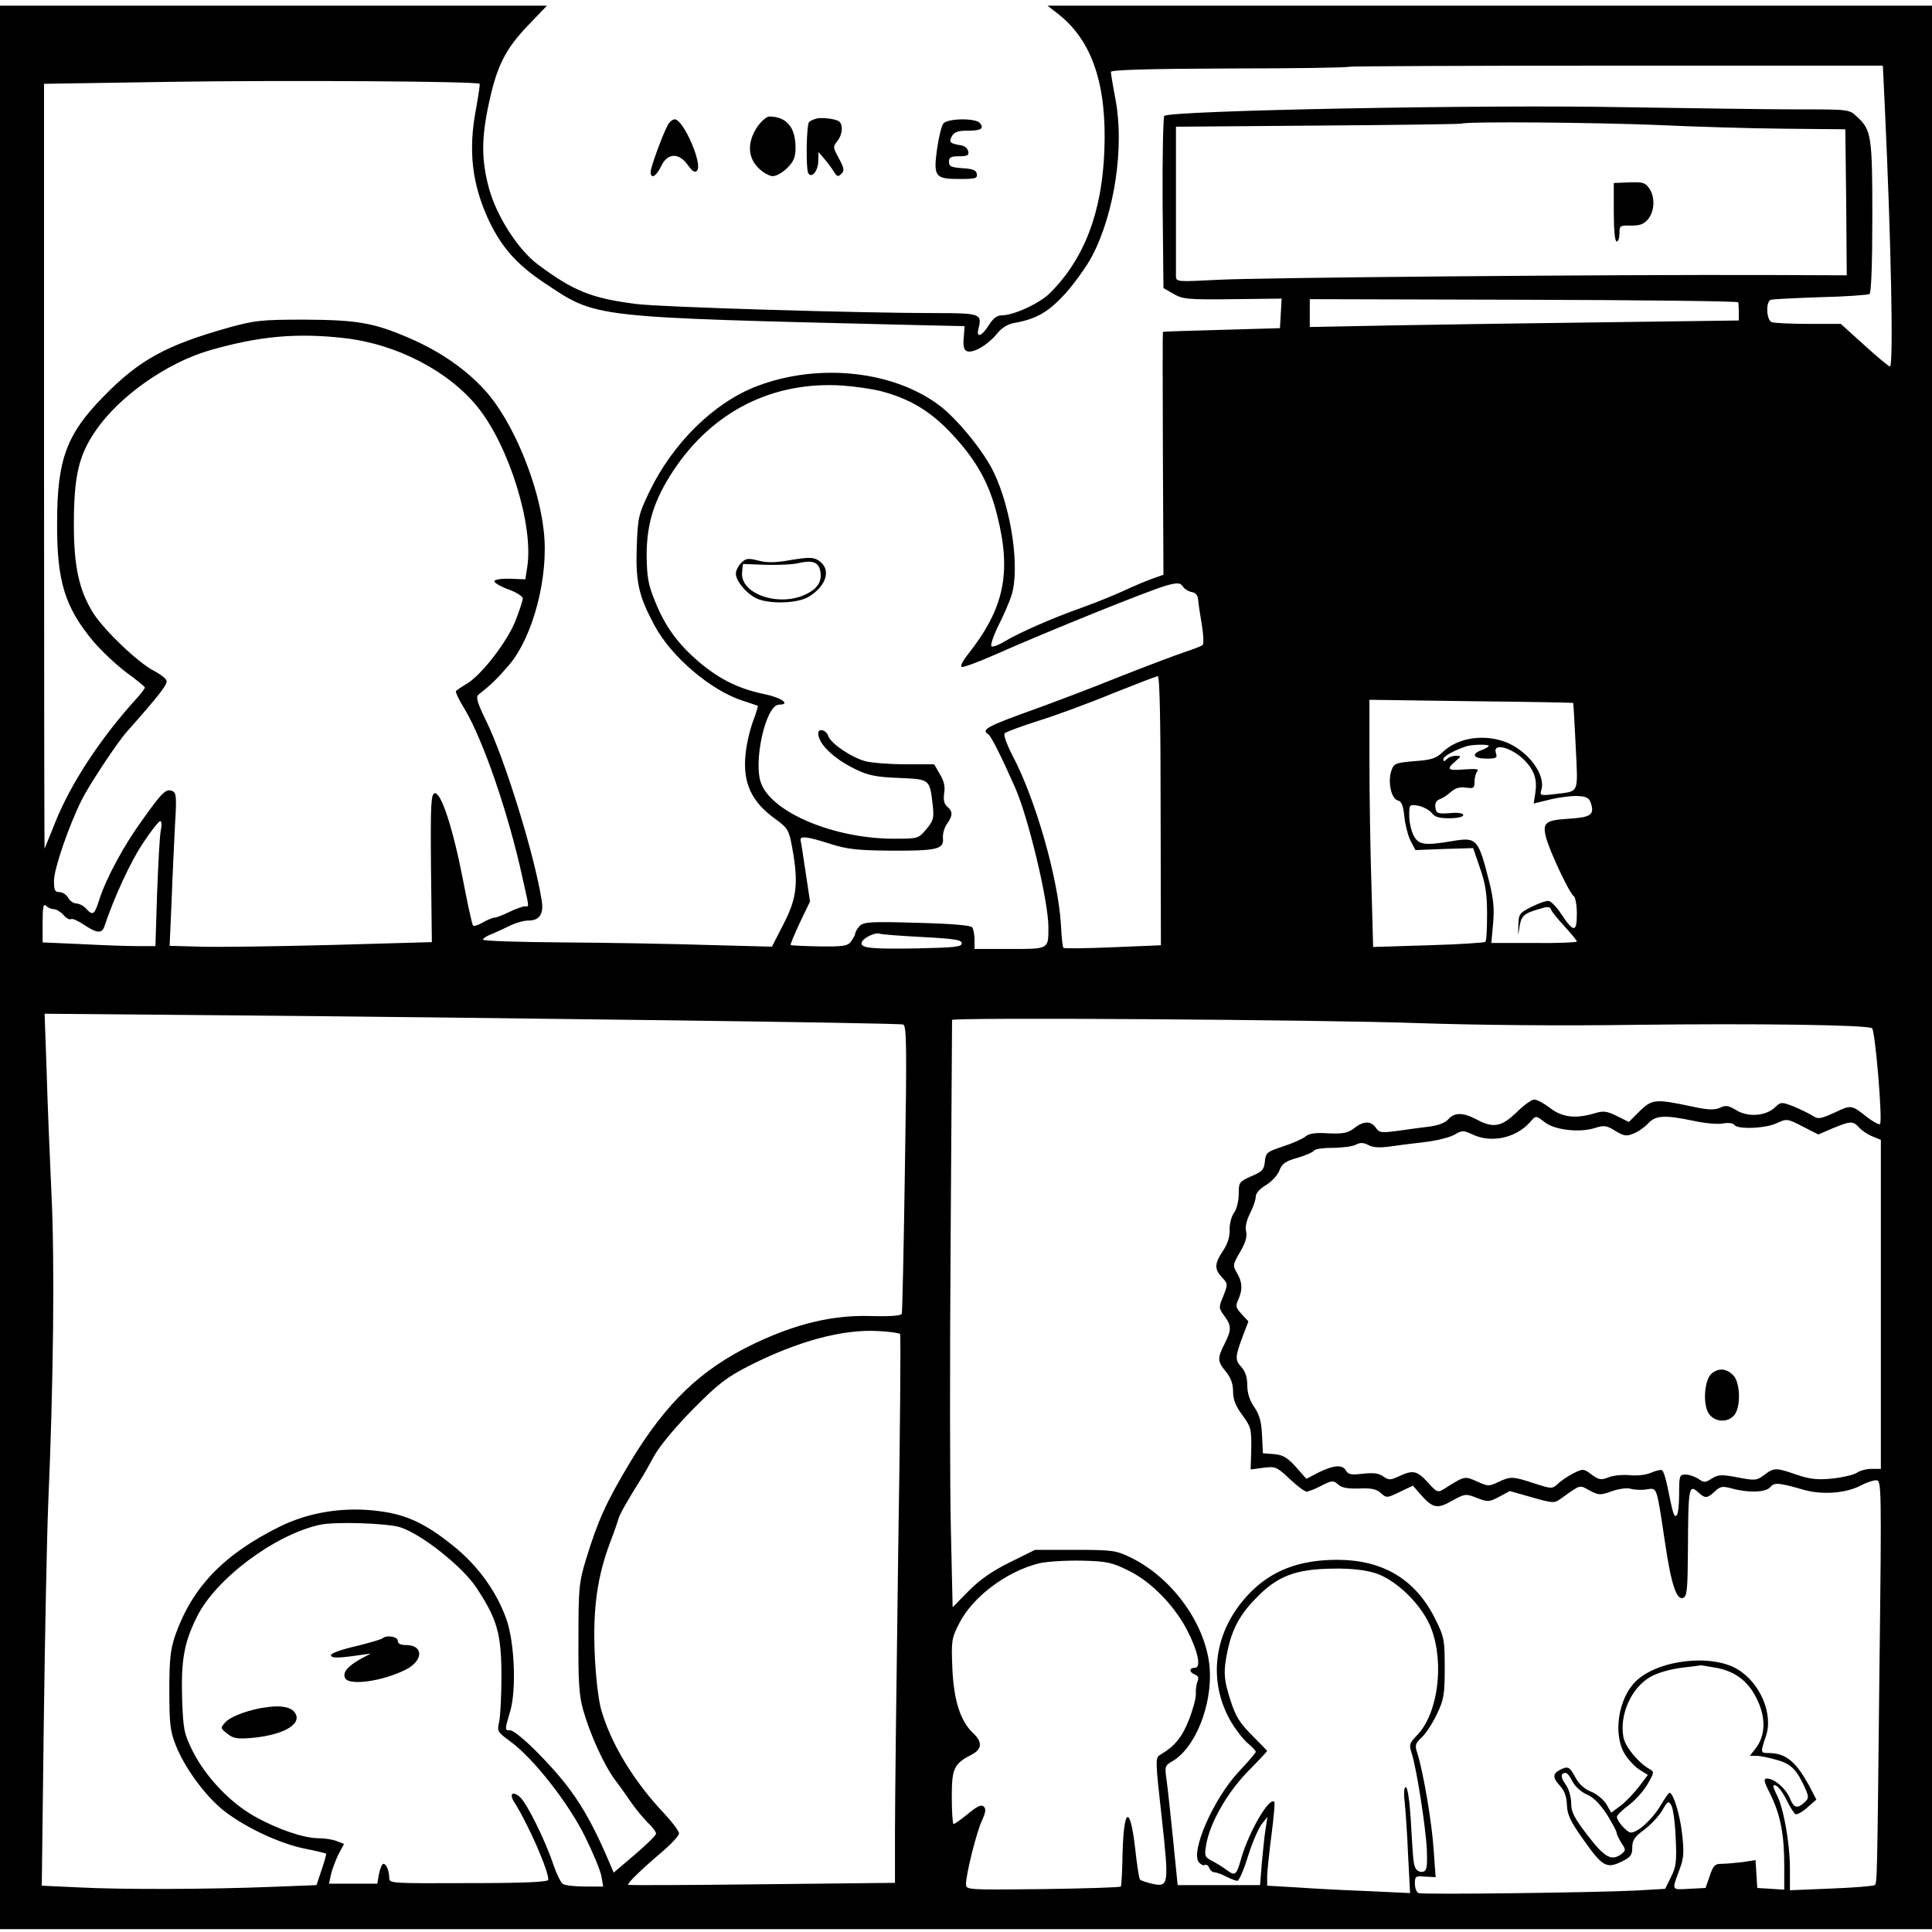 <?xml version="1.0" standalone="no"?>
<!DOCTYPE svg PUBLIC "-//W3C//DTD SVG 20010904//EN"
 "http://www.w3.org/TR/2001/REC-SVG-20010904/DTD/svg10.dtd">
<svg version="1.0" xmlns="http://www.w3.org/2000/svg"
 width="680pt" height="680pt" viewBox="0 0 680 680"
 preserveAspectRatio="xMidYMid meet">
<g transform="translate(0,680) scale(0.1,-0.1)"
fill="#000000" stroke="none">
<path d="M0 3395 l0 -3385 3400 0 3400 0 0 3385 0 3385 -1556 0 -1557 0 41
-32 c117 -94 168 -248 159 -477 -8 -219 -71 -382 -191 -502 -37 -37 -128 -79
-171 -79 -16 0 -30 -11 -45 -35 -25 -40 -45 -46 -36 -11 13 51 6 54 -147 54
-272 0 -973 21 -1057 32 -159 20 -222 46 -348 140 -69 52 -144 169 -171 267
-27 100 -27 177 0 301 28 130 58 190 138 273 l66 69 -962 0 -963 0 0 -3385z
m6634 3027 c22 -469 31 -912 18 -912 -4 0 -45 34 -90 75 l-83 75 -113 0 c-63
0 -121 3 -130 6 -19 7 -22 73 -3 79 6 2 85 6 174 9 90 2 167 8 173 11 6 4 10
104 10 271 0 286 -3 307 -55 354 -26 25 -29 25 -203 25 -98 0 -384 4 -637 8
-482 9 -1578 -12 -1597 -31 -4 -4 -7 -143 -6 -307 l3 -299 35 -20 c32 -19 50
-21 208 -19 l173 2 -3 -52 -3 -52 -205 -6 c-113 -3 -206 -6 -207 -7 -1 -1 -1
-194 0 -428 l2 -427 -37 -13 c-20 -7 -66 -26 -102 -43 -37 -17 -104 -44 -149
-60 -102 -36 -220 -88 -270 -118 -21 -13 -42 -21 -47 -18 -5 3 6 36 24 73 19
37 39 84 46 106 30 93 1 300 -61 431 -32 69 -117 175 -180 228 -161 131 -434
163 -657 77 -150 -58 -294 -200 -376 -370 -39 -81 -41 -90 -45 -197 -4 -124 8
-173 63 -275 59 -110 197 -227 309 -264 29 -9 53 -18 54 -18 2 -1 -6 -27 -17
-56 -11 -30 -23 -82 -26 -116 -10 -100 21 -167 107 -228 42 -31 46 -38 57 -98
23 -125 17 -179 -30 -270 l-41 -80 -226 6 c-124 4 -353 8 -509 9 -155 1 -282
5 -282 10 0 4 12 12 27 18 16 6 45 20 66 30 22 11 51 19 67 19 38 0 54 22 47
68 -24 158 -131 504 -197 637 -30 62 -36 82 -26 90 48 38 66 56 109 106 84
100 139 311 121 469 -18 170 -111 391 -207 496 -68 75 -158 137 -264 183 -127
55 -184 65 -373 66 -151 0 -174 -3 -265 -28 -220 -62 -314 -113 -440 -242
-131 -133 -164 -223 -164 -445 -1 -206 27 -297 128 -418 28 -33 80 -82 116
-109 36 -26 65 -50 65 -53 0 -3 -12 -19 -27 -36 -128 -140 -234 -302 -288
-437 -20 -51 -38 -93 -38 -94 -1 -1 -2 605 -2 1345 l0 1347 450 7 c396 6 1074
2 1083 -7 2 -1 -4 -40 -12 -85 -29 -150 -15 -268 45 -397 45 -94 98 -154 194
-218 188 -125 151 -121 1305 -149 l175 -4 -3 -41 c-3 -29 1 -43 11 -47 22 -8
71 20 104 59 19 24 40 37 67 41 75 14 116 38 175 102 32 36 75 95 95 133 79
151 114 384 82 552 -9 47 -16 90 -16 96 0 7 131 11 417 12 229 0 418 3 421 6
2 2 426 4 942 4 l937 0 7 -147z m-799 -62 c127 -6 327 -12 445 -13 l215 -2 3
-257 2 -257 -267 1 c-558 2 -1814 -9 -1950 -17 -136 -7 -143 -7 -144 11 0 11
0 134 0 274 l0 254 498 4 c274 2 503 5 508 7 22 8 474 4 690 -5z m283 -624 c1
-3 2 -19 2 -35 l0 -29 -447 -6 c-247 -3 -586 -8 -755 -11 l-308 -6 0 49 0 49
753 -2 c413 -1 753 -5 755 -9z m-4906 -126 c185 -21 369 -117 471 -245 109
-137 195 -413 173 -559 l-7 -45 -52 2 c-29 1 -54 -2 -57 -8 -2 -5 19 -18 48
-29 29 -10 52 -25 52 -32 0 -8 -12 -44 -26 -80 -30 -74 -118 -188 -170 -220
-19 -11 -36 -23 -39 -26 -3 -3 10 -31 30 -63 66 -110 156 -372 205 -599 24
-107 23 -96 7 -96 -7 0 -32 -9 -55 -20 -22 -11 -46 -20 -52 -20 -7 0 -25 -8
-41 -17 -15 -9 -31 -14 -34 -11 -3 3 -19 74 -35 159 -35 181 -77 311 -100 307
-13 -3 -15 -38 -13 -264 l3 -260 -353 -10 c-193 -5 -401 -8 -461 -6 l-109 3 7
157 c3 86 9 208 12 269 6 99 5 113 -10 119 -22 9 -36 -5 -107 -105 -64 -88
-126 -204 -149 -276 -17 -54 -23 -59 -45 -35 -10 11 -26 20 -36 20 -10 0 -23
9 -29 20 -6 11 -20 20 -30 20 -17 0 -20 7 -20 40 0 42 53 196 98 285 25 51
126 204 159 240 114 129 144 167 139 180 -3 8 -23 23 -46 35 -54 28 -171 139
-211 201 -50 79 -69 163 -69 312 0 172 17 245 78 333 83 120 248 236 397 280
175 51 309 63 477 44z m1886 -186 c104 -27 177 -71 251 -150 88 -94 133 -175
161 -289 51 -202 24 -328 -104 -489 -16 -20 -26 -39 -22 -43 3 -4 55 15 114
41 187 83 551 230 610 246 38 10 46 9 56 -5 6 -9 20 -17 31 -19 13 -2 21 -11
22 -27 1 -13 7 -53 13 -88 6 -35 7 -67 3 -71 -4 -4 -33 -15 -63 -25 -30 -10
-134 -49 -230 -87 -96 -39 -229 -89 -295 -113 -173 -62 -193 -73 -166 -90 9
-5 48 -83 93 -185 47 -105 118 -402 118 -493 0 -79 3 -77 -136 -77 l-124 0 0
33 c0 17 -4 37 -8 43 -4 7 -73 13 -194 16 -167 5 -189 3 -203 -12 -8 -9 -15
-21 -15 -26 0 -5 -7 -17 -15 -28 -12 -16 -27 -18 -112 -17 -53 1 -99 3 -100 5
-2 2 13 37 32 78 l36 75 -15 100 c-8 55 -16 106 -18 114 -4 18 20 16 107 -12
57 -18 95 -22 205 -23 167 -1 192 5 189 42 -2 15 4 38 14 52 21 30 21 44 1 61
-11 9 -14 23 -11 46 4 24 0 44 -15 68 l-20 35 -101 0 c-56 0 -120 5 -142 11
-50 14 -122 63 -130 89 -7 21 -35 28 -35 9 0 -37 54 -89 130 -126 45 -22 73
-28 153 -31 111 -5 109 -3 120 -97 5 -45 2 -54 -23 -84 -28 -33 -28 -33 -117
-33 -206 1 -421 90 -463 192 -31 74 15 280 62 280 43 0 8 25 -52 37 -87 18
-154 50 -226 110 -76 64 -123 127 -159 218 -24 58 -28 85 -29 160 0 112 26
195 93 297 138 210 351 317 596 301 44 -3 104 -12 133 -19z m987 -1478 l1
-473 -169 -7 c-93 -4 -172 -5 -174 -2 -3 2 -7 40 -9 83 -10 162 -89 440 -170
593 -21 41 -33 75 -28 79 5 5 59 25 119 44 61 19 178 62 260 96 83 33 155 61
160 61 7 0 10 -165 10 -474z m1452 380 c1 0 5 -70 9 -153 8 -171 14 -157 -74
-168 -51 -6 -53 -5 -47 15 16 51 -43 133 -120 166 -78 32 -173 19 -227 -33
-23 -22 -40 -28 -100 -32 -67 -6 -72 -8 -81 -34 -13 -39 0 -98 22 -104 14 -3
20 -18 24 -58 3 -29 13 -67 22 -85 l17 -32 101 4 102 3 24 -70 c19 -54 25 -91
25 -162 0 -51 -2 -95 -6 -98 -3 -3 -93 -9 -200 -12 l-195 -6 -6 219 c-4 120
-7 316 -7 435 l0 216 358 -5 c196 -2 358 -5 359 -6z m-297 -151 c0 -3 -11 -10
-25 -15 -38 -14 -30 -30 16 -30 36 0 40 2 34 20 -12 37 54 20 100 -25 35 -36
46 -68 39 -115 l-6 -38 62 15 c35 8 79 13 98 11 29 -2 37 -8 43 -30 10 -37 -4
-45 -84 -50 -78 -5 -89 -14 -75 -67 13 -49 83 -197 97 -205 6 -4 11 -32 11
-62 0 -67 -11 -67 -55 -1 -16 25 -37 46 -45 46 -9 1 -36 -9 -60 -21 -43 -22
-45 -25 -46 -68 -1 -35 -1 -37 3 -10 6 45 14 54 65 69 35 11 43 11 47 0 2 -7
24 -34 48 -60 23 -25 43 -49 43 -53 0 -3 -68 -6 -151 -5 l-150 0 6 67 c5 51 2
86 -13 147 -39 153 -44 159 -128 145 -101 -17 -121 -14 -139 20 -8 16 -15 47
-15 69 0 40 0 40 33 35 17 -4 38 -15 46 -25 10 -14 26 -19 62 -19 29 0 49 5
49 11 0 7 -18 10 -47 7 -43 -3 -48 -1 -51 20 -2 14 3 24 15 29 10 3 28 15 40
26 15 13 31 18 52 15 28 -4 31 -2 31 22 0 14 5 31 10 36 7 7 -6 9 -45 6 -60
-5 -66 0 -32 29 21 18 21 18 2 19 -12 0 -26 -5 -33 -12 -9 -9 -12 -9 -12 0 0
10 36 30 80 45 20 7 80 8 80 2z m-4674 -297 c-4 -18 -9 -117 -13 -220 l-6
-188 -62 0 c-34 0 -123 3 -198 7 l-137 6 0 71 c0 54 3 67 12 58 7 -7 19 -12
28 -12 8 0 23 -9 33 -20 10 -12 22 -18 27 -15 5 3 25 -6 46 -20 43 -29 62 -32
71 -7 35 105 93 230 136 294 28 43 56 78 61 78 5 0 6 -15 2 -32z m2680 -376
c114 -6 139 -10 139 -22 0 -13 -25 -15 -155 -18 -164 -3 -204 1 -197 21 5 16
47 36 62 31 7 -3 75 -8 151 -12z m-901 -293 c451 -6 826 -12 834 -15 12 -4 13
-82 6 -506 -4 -276 -9 -506 -11 -512 -3 -7 -40 -10 -110 -8 -133 4 -262 -27
-409 -97 -188 -90 -311 -208 -438 -419 -83 -139 -112 -202 -154 -339 -25 -82
-27 -101 -27 -278 -1 -153 2 -203 17 -255 23 -82 73 -193 112 -245 17 -22 42
-58 58 -81 15 -22 41 -53 57 -69 17 -16 30 -34 29 -39 0 -6 -34 -39 -75 -74
l-74 -63 -12 28 c-49 117 -93 199 -145 268 -65 87 -185 205 -208 205 -19 0
-19 0 1 68 22 75 15 244 -14 324 -35 98 -102 190 -189 259 -96 77 -163 108
-256 120 -123 17 -249 -3 -352 -54 -198 -98 -308 -213 -368 -382 -17 -50 -21
-84 -21 -195 0 -116 3 -143 22 -191 30 -77 97 -170 160 -224 70 -59 199 -122
292 -141 41 -8 76 -17 78 -18 1 -2 -6 -28 -16 -57 l-18 -54 -155 -6 c-220 -9
-533 -10 -683 -2 l-129 6 7 566 c4 311 11 665 16 786 18 413 23 845 11 1085
-6 129 -14 324 -17 434 l-7 198 684 -6 c376 -3 1053 -11 1504 -17z m2646 -10
c206 -7 501 -10 767 -6 426 5 811 0 831 -12 11 -7 38 -328 28 -337 -3 -4 -23
7 -44 23 -57 45 -57 45 -116 17 -51 -23 -58 -24 -79 -10 -13 8 -42 22 -66 32
-42 16 -44 16 -65 -4 -32 -30 -94 -35 -135 -10 -28 17 -38 19 -58 9 -19 -8
-41 -8 -92 3 -136 29 -146 28 -190 -14 l-39 -39 -42 21 c-37 18 -48 19 -80 9
-66 -19 -112 -14 -155 19 -22 17 -47 30 -56 30 -9 0 -37 -20 -62 -45 -53 -51
-82 -57 -141 -25 -47 25 -78 25 -99 1 -10 -12 -35 -22 -65 -26 -26 -3 -77 -10
-112 -15 -59 -8 -66 -7 -78 10 -18 26 -44 25 -77 -1 -22 -17 -38 -20 -90 -18
-45 3 -68 0 -81 -11 -9 -8 -45 -24 -79 -35 -57 -19 -61 -22 -64 -53 -3 -29 -9
-36 -48 -52 -42 -19 -44 -21 -44 -62 0 -24 -7 -54 -17 -67 -9 -13 -16 -40 -15
-60 1 -23 -7 -49 -23 -73 -31 -46 -31 -65 -4 -94 21 -22 21 -24 5 -65 -17 -41
-17 -43 3 -70 26 -35 26 -50 1 -99 -26 -51 -25 -62 5 -98 17 -21 25 -42 25
-69 0 -29 9 -52 33 -84 30 -41 32 -49 31 -118 l-2 -73 45 6 c42 5 46 4 92 -39
26 -25 53 -45 60 -45 6 0 30 9 52 21 38 19 42 19 59 4 13 -12 34 -15 74 -14
42 2 61 -2 76 -16 20 -18 22 -18 67 4 l46 22 26 -30 c44 -50 60 -53 112 -23
46 25 48 25 87 10 39 -15 43 -15 79 4 l37 20 78 -22 c73 -21 79 -21 100 -6 74
53 66 50 103 30 32 -17 38 -17 77 -3 25 9 54 13 68 9 14 -4 39 -5 56 -2 37 5
34 15 64 -185 22 -150 41 -206 64 -197 14 5 16 31 17 168 1 223 3 234 37 203
24 -22 31 -21 58 4 19 18 27 19 60 10 58 -16 119 -14 135 5 14 17 29 16 119
-10 65 -18 148 -12 200 16 19 10 43 18 54 18 18 0 19 -15 11 -672 -8 -752 -8
-745 -17 -753 -3 -3 -72 -9 -152 -12 l-146 -6 0 76 c0 88 -22 212 -45 257 -9
18 -15 33 -13 35 8 8 27 -12 47 -52 11 -23 25 -44 30 -48 6 -3 24 7 42 23 l32
28 -18 35 c-51 98 -88 129 -151 129 -28 0 -28 2 -9 58 28 78 -20 190 -100 237
-92 55 -279 33 -357 -42 -62 -60 -82 -187 -39 -257 13 -21 37 -46 52 -55 l29
-18 -30 -40 c-17 -22 -45 -52 -64 -67 l-35 -26 -17 30 c-10 16 -34 36 -54 44
-23 9 -43 27 -55 50 -21 39 -26 41 -56 26 -25 -14 -24 -28 3 -57 14 -15 22
-37 23 -65 1 -34 12 -58 56 -120 68 -97 83 -106 135 -81 33 16 39 23 39 50 0
26 8 38 42 63 23 17 51 47 63 67 20 35 23 36 33 18 6 -11 13 -63 15 -116 4
-82 1 -101 -17 -136 l-20 -41 -103 -6 c-135 -7 -749 -15 -765 -9 -7 3 -13 17
-13 33 0 26 2 28 36 25 l37 -2 -7 97 c-6 94 -36 271 -57 338 -10 30 -8 35 16
58 14 13 38 50 53 82 24 50 27 69 27 162 0 98 -2 109 -33 171 -69 140 -184
209 -346 209 -135 0 -234 -39 -312 -122 -121 -128 -145 -300 -63 -445 17 -29
43 -63 59 -77 17 -14 30 -28 30 -32 0 -3 -28 -36 -62 -72 -87 -94 -169 -280
-138 -317 7 -8 16 -12 21 -9 5 3 12 -2 15 -10 3 -9 12 -16 19 -16 7 0 26 -7
41 -15 16 -8 34 -15 39 -15 6 0 23 39 38 88 15 48 37 98 48 112 l20 25 -7 -45
c-4 -25 -9 -79 -13 -120 l-6 -75 -145 0 -145 0 -16 160 c-9 88 -19 183 -23
210 -7 48 -6 51 22 67 79 47 138 195 130 323 -10 152 -128 320 -278 393 -52
25 -63 27 -196 27 l-141 0 -89 -44 c-63 -31 -105 -61 -145 -101 l-56 -57 -6
266 c-4 146 -4 610 -1 1031 3 421 5 767 5 770 -2 10 1310 1 1640 -11z m449
-351 c36 -26 122 -35 174 -18 32 10 40 9 71 -10 31 -19 40 -20 64 -10 16 6 39
22 52 36 27 29 58 30 160 9 40 -9 87 -13 104 -9 19 3 35 1 39 -5 11 -17 111
-13 150 6 35 16 37 16 91 -12 l55 -28 51 22 c63 26 71 26 93 2 10 -11 31 -25
47 -31 l29 -12 0 -579 0 -579 -33 0 c-18 0 -41 -6 -52 -14 -11 -7 -49 -16 -85
-20 -52 -5 -77 -3 -125 13 -75 26 -80 26 -115 0 -27 -20 -32 -21 -94 -9 -58
11 -69 10 -91 -4 -23 -15 -28 -15 -47 -1 -13 8 -33 15 -45 15 -22 0 -23 -4
-23 -69 0 -39 -4 -72 -9 -75 -9 -6 -12 2 -31 96 -6 32 -15 60 -20 63 -4 3 -22
-1 -40 -9 -19 -8 -51 -11 -76 -8 -24 2 -57 -1 -73 -8 -26 -10 -33 -9 -59 10
-28 21 -30 21 -63 5 -19 -10 -44 -26 -55 -37 -21 -19 -22 -19 -84 1 -76 25
-83 25 -126 5 -33 -16 -37 -16 -76 2 -43 19 -42 20 -116 -27 -21 -13 -25 -12
-57 24 -38 41 -52 44 -101 21 -30 -14 -35 -14 -55 -1 -16 12 -35 14 -72 10
-40 -5 -51 -3 -59 10 -12 23 -42 21 -96 -5 l-44 -23 -37 42 c-30 33 -45 42
-77 45 l-39 3 -3 63 c-2 47 -9 72 -27 99 -17 24 -25 50 -25 78 0 28 -7 48 -21
64 -23 24 -22 36 7 113 l18 47 -23 25 c-21 22 -23 29 -13 51 16 35 15 62 -4
94 -16 27 -15 30 11 75 19 32 25 54 21 71 -4 16 1 39 14 65 11 21 20 48 20 59
0 11 14 27 36 40 20 12 41 35 47 51 9 24 21 33 64 45 28 8 55 20 58 25 3 6 33
10 66 10 33 0 70 5 81 11 15 8 26 8 44 -1 15 -9 39 -10 71 -6 26 4 83 11 126
16 43 5 90 17 106 26 27 16 31 16 64 1 65 -31 151 -13 201 42 23 26 20 26 56
-1z m-2272 -743 c3 -3 0 -359 -7 -793 -6 -433 -11 -866 -11 -963 l0 -176 -467
-5 c-258 -3 -470 -4 -472 -2 -5 4 45 53 117 114 34 29 62 59 62 67 0 8 -24 40
-53 71 -108 114 -189 249 -222 368 -9 34 -19 117 -22 199 -6 155 9 264 54 385
14 36 27 74 30 85 5 17 31 63 80 141 7 10 27 46 45 79 21 37 73 100 138 166
88 89 119 112 195 151 173 88 333 131 459 123 37 -2 71 -7 74 -10z m-1761
-680 c73 -22 219 -137 269 -212 74 -112 88 -161 89 -308 0 -71 -4 -146 -8
-165 -8 -34 -6 -36 40 -70 81 -59 206 -219 263 -336 28 -57 54 -119 57 -139
l6 -35 -64 0 c-35 0 -70 4 -78 9 -7 5 -22 35 -33 67 -28 85 -93 216 -117 238
-26 24 -40 13 -21 -17 49 -77 120 -239 120 -273 0 -8 -82 -12 -280 -12 -268
-1 -280 -1 -280 17 0 26 -10 51 -21 51 -4 0 -11 -16 -15 -35 l-6 -35 -85 0
-85 0 7 33 c4 17 16 49 26 70 l20 37 -26 10 c-15 6 -43 10 -64 10 -51 0 -143
31 -225 77 -86 48 -173 140 -218 230 -31 63 -33 76 -37 184 -4 136 7 198 52
288 65 133 273 289 432 324 51 12 234 6 282 -8z m2565 -153 c78 -38 158 -119
205 -207 39 -75 52 -135 29 -135 -21 0 -21 -16 0 -24 11 -4 14 -12 9 -24 -4
-9 -7 -29 -6 -44 1 -15 -11 -57 -25 -93 -24 -60 -50 -92 -100 -121 -18 -11
-18 -17 5 -222 26 -238 25 -245 -35 -232 -20 5 -38 11 -41 14 -4 3 -11 51 -17
105 -18 161 -41 152 -45 -16 -1 -59 -4 -110 -6 -113 -2 -3 -125 -7 -274 -9
-268 -3 -271 -3 -271 18 0 34 38 187 57 225 12 27 14 39 6 47 -9 9 -23 2 -56
-25 -24 -20 -47 -36 -51 -36 -3 0 -6 43 -6 95 0 102 7 117 73 151 33 18 35 43
3 73 -46 43 -69 116 -74 229 -4 97 -3 105 24 158 47 93 165 182 279 211 28 7
94 11 151 10 90 -2 107 -6 166 -35z m869 -9 c75 -24 167 -115 197 -196 46
-123 23 -298 -50 -374 -28 -29 -29 -34 -19 -65 17 -53 49 -257 53 -338 2 -63
0 -75 -14 -78 -9 -2 -20 3 -24 10 -9 13 -10 23 -19 180 -4 62 -11 108 -17 108
-6 0 -8 -20 -4 -53 3 -28 9 -112 12 -186 l7 -134 -149 7 c-82 3 -195 9 -251
13 l-103 6 0 32 c0 17 7 82 15 145 8 62 13 116 10 118 -18 18 -89 -105 -116
-198 -17 -60 -21 -64 -50 -43 -13 10 -37 25 -52 33 -27 13 -28 18 -22 55 12
75 71 181 145 258 39 39 70 73 70 74 0 1 -24 26 -53 55 -43 43 -58 67 -75 120
-25 76 -27 105 -11 180 16 74 43 125 98 181 76 80 141 105 277 106 61 1 110
-5 145 -16z m1199 -333 c70 -13 117 -50 147 -117 29 -63 26 -124 -8 -167 l-20
-26 23 0 c14 0 47 -7 74 -15 50 -14 70 -36 101 -107 9 -22 9 -29 -6 -42 -25
-23 -37 -20 -51 14 -14 35 -55 70 -80 70 -14 0 -13 -8 12 -57 35 -72 48 -141
48 -250 l0 -84 -47 3 -48 3 -3 49 -3 49 -46 -7 c-25 -3 -58 -6 -74 -6 -23 0
-29 -6 -41 -42 l-15 -43 -58 -3 c-64 -3 -62 -9 -31 75 12 33 14 57 6 122 -8
68 -31 141 -44 141 -3 0 -18 -22 -34 -49 -29 -47 -78 -91 -102 -91 -13 0 -49
40 -49 55 0 6 18 24 40 40 23 17 53 50 67 74 25 43 25 45 7 55 -39 22 -84 77
-91 111 -15 80 28 175 95 213 24 14 70 27 109 32 37 4 68 8 68 9 1 0 25 -4 54
-9z m-505 -401 c9 -17 31 -37 50 -45 23 -9 46 -33 70 -69 19 -31 35 -60 35
-66 0 -5 8 -21 17 -36 16 -24 16 -26 -2 -40 -34 -24 -58 -10 -117 67 -47 61
-58 82 -58 113 0 23 -8 51 -20 67 -18 25 -18 40 1 40 5 0 16 -14 24 -31z"/>
<path d="M5680 6053 c0 -62 4 -103 10 -103 6 0 10 13 10 29 0 27 2 28 41 27
32 0 45 5 60 23 23 28 25 79 3 109 -13 19 -23 22 -70 20 l-54 -2 0 -103z"/>
<path d="M2609 4819 c-10 -10 -19 -27 -19 -38 0 -25 35 -68 70 -86 43 -22 147
-20 187 5 64 39 80 99 33 128 -18 11 -35 11 -96 1 -55 -10 -85 -10 -115 -2
-36 9 -44 8 -60 -8z m277 -24 c9 -38 -5 -64 -46 -85 -96 -49 -237 -1 -228 77
l3 28 80 -3 c44 -1 96 1 115 6 47 11 69 4 76 -23z"/>
<path d="M6026 1967 c-27 -20 -34 -108 -12 -142 20 -30 65 -34 89 -7 25 28 23
116 -3 142 -23 23 -49 26 -74 7z"/>
<path d="M1347 1034 c-4 -4 -46 -16 -94 -28 -49 -11 -88 -25 -88 -31 0 -11 19
-12 90 -2 l50 7 -36 -19 c-44 -25 -63 -46 -55 -66 11 -30 133 -13 215 29 62
32 62 86 0 86 -19 0 -29 5 -29 15 0 15 -40 21 -53 9z"/>
<path d="M945 792 c-59 -6 -132 -32 -151 -53 -19 -21 -19 -21 6 -41 21 -17 35
-19 85 -15 114 10 182 50 152 90 -13 18 -46 25 -92 19z"/>
<path d="M2665 6353 c-35 -53 -34 -106 4 -144 16 -16 39 -29 51 -29 12 0 35
13 51 29 23 23 29 38 29 71 0 72 -31 109 -92 110 -10 0 -29 -17 -43 -37z"/>
<path d="M2875 6383 c-11 -3 -23 -8 -27 -12 -10 -9 -12 -166 -3 -181 12 -19
35 9 35 44 l1 31 22 -26 c12 -14 27 -35 33 -45 10 -16 14 -17 25 -6 12 11 10
20 -8 54 -22 40 -22 41 -4 64 17 22 19 59 2 68 -14 8 -57 13 -76 9z"/>
<path d="M2350 6359 c-18 -33 -60 -148 -60 -164 0 -27 20 -16 37 20 22 47 62
49 94 4 16 -22 24 -28 32 -20 22 22 -48 181 -78 181 -8 0 -19 -9 -25 -21z"/>
<path d="M3320 6365 c-6 -8 -16 -48 -22 -90 -13 -97 -7 -105 79 -105 56 0 64
2 61 18 -2 13 -15 18 -51 20 -39 3 -47 6 -47 23 0 15 7 19 36 19 28 0 35 3 32
17 -2 10 -12 19 -23 21 -42 7 -46 11 -35 32 8 15 21 20 54 20 49 0 61 7 45 27
-16 18 -113 17 -129 -2z"/>
</g>
</svg>
